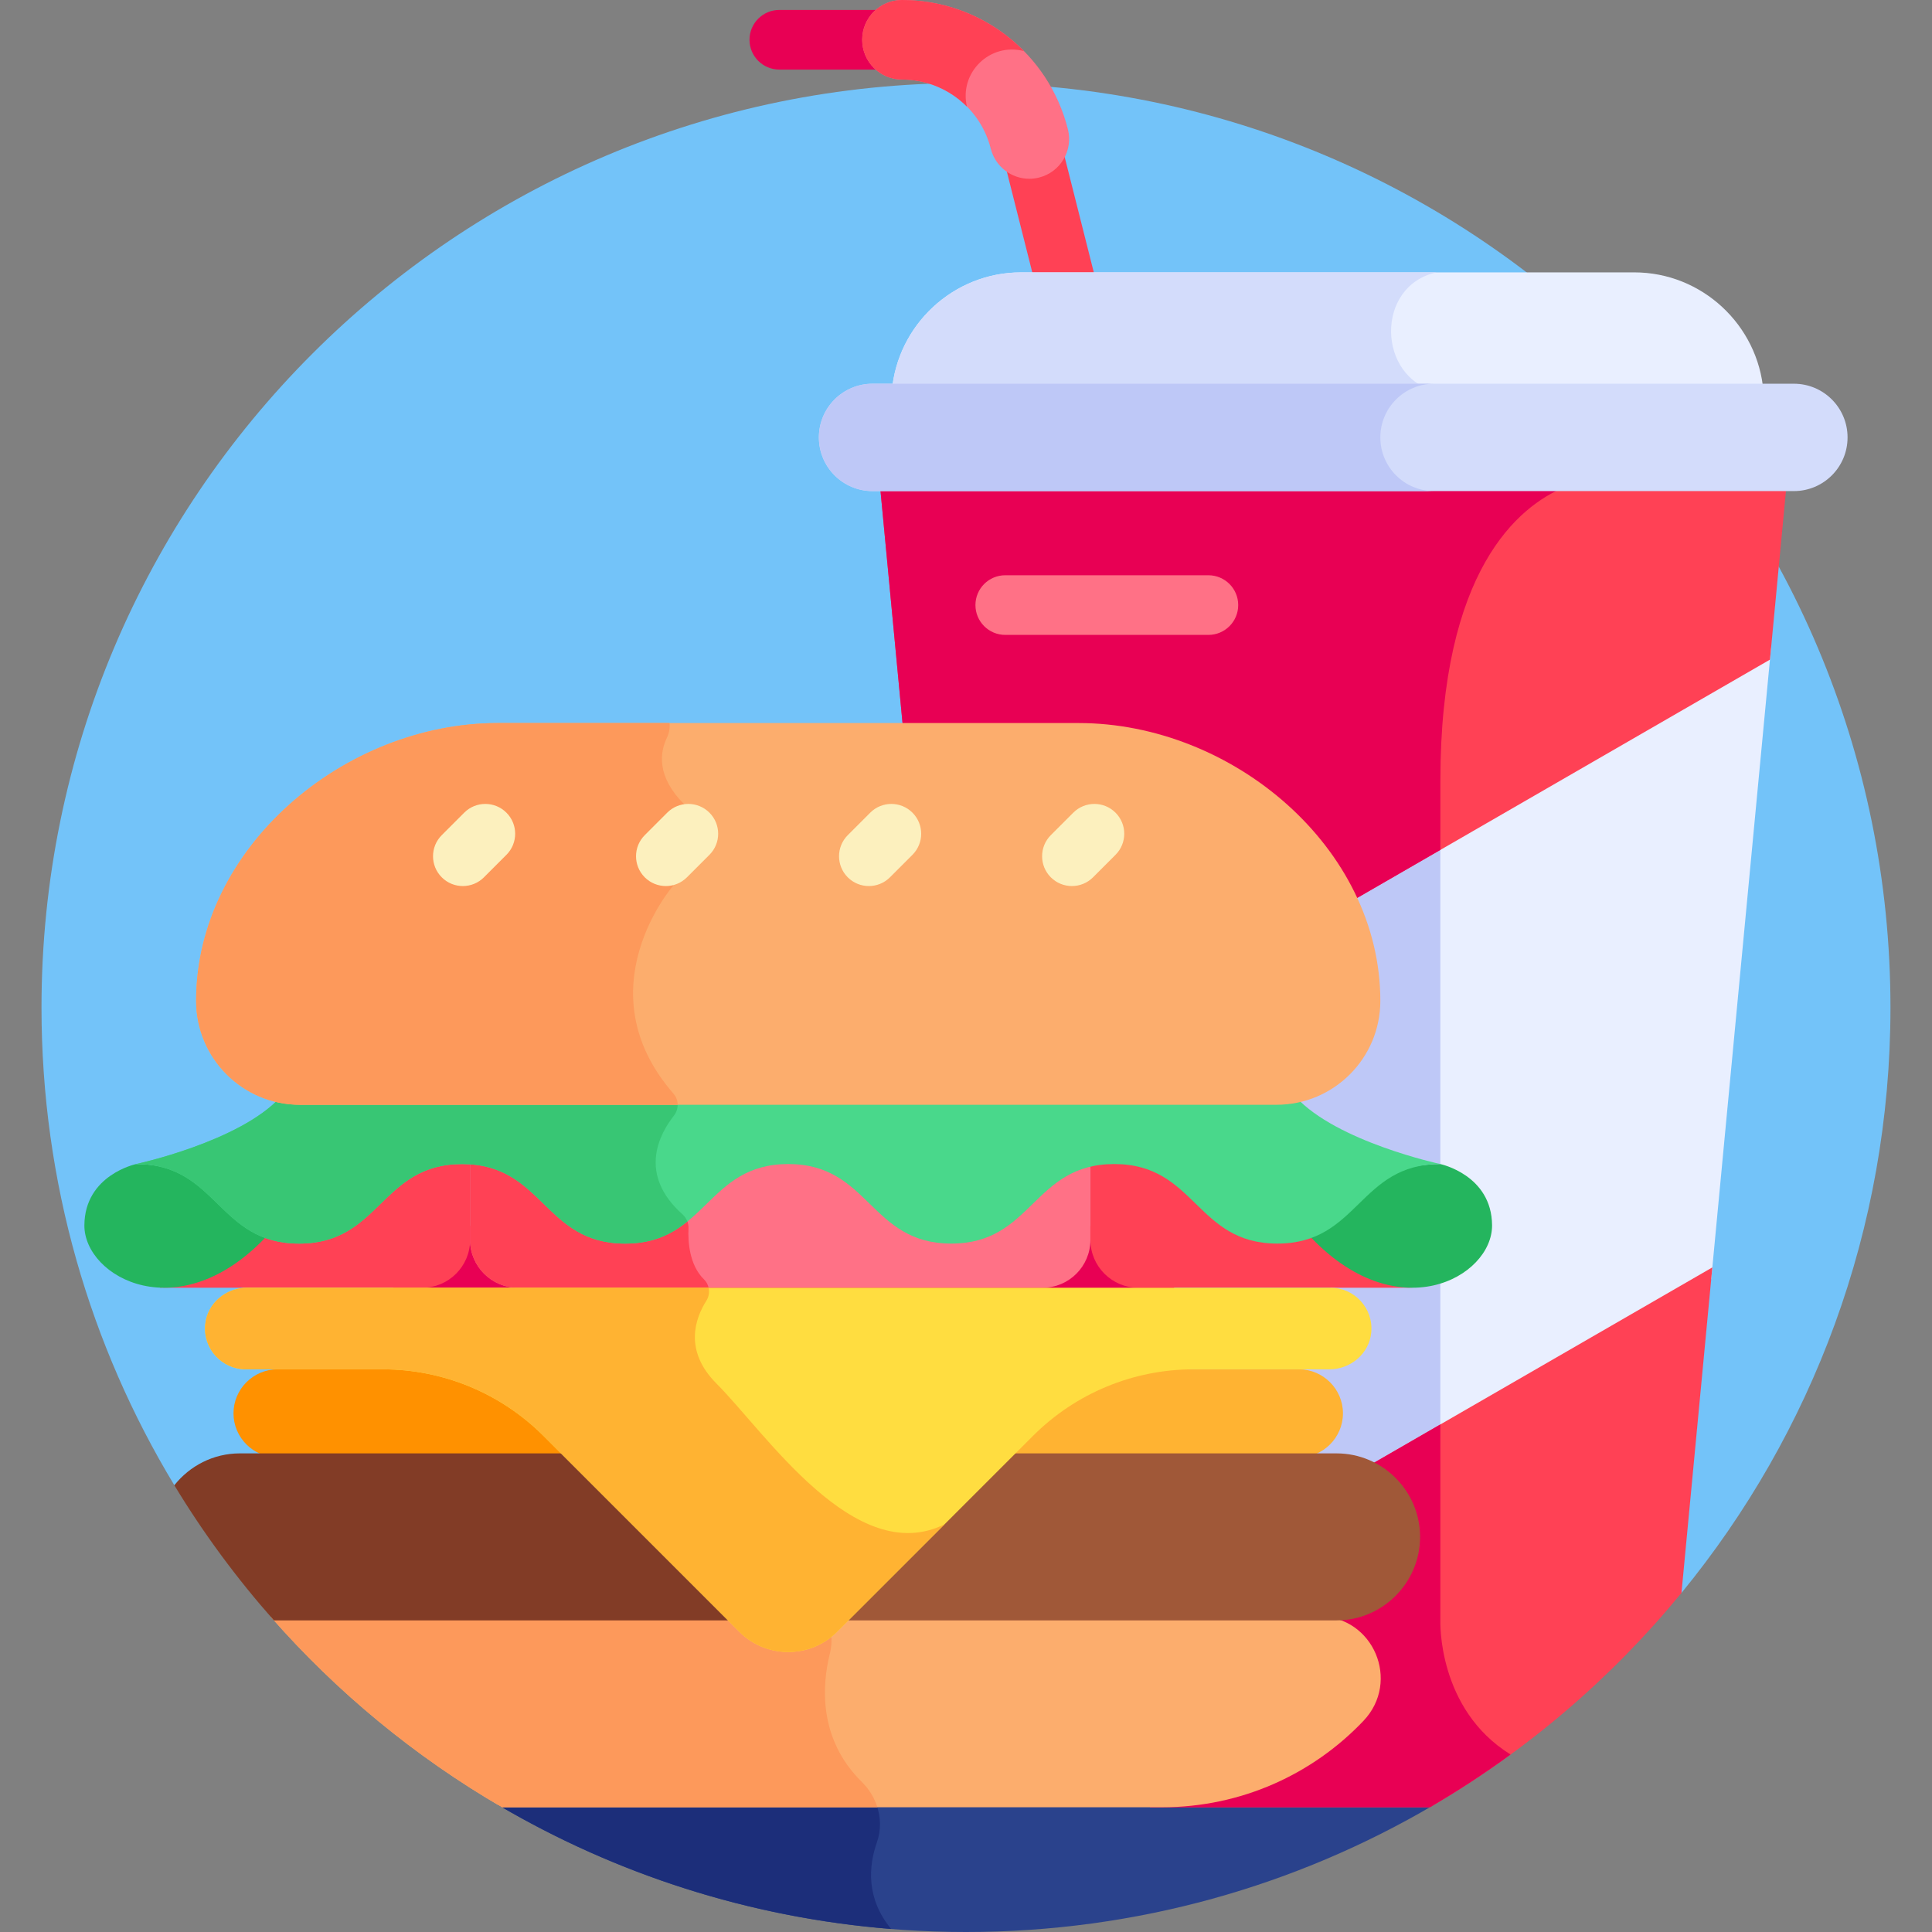 <svg width="96" height="96" viewBox="0 0 96 96" fill="none" xmlns="http://www.w3.org/2000/svg">
<rect x="0" y="0" width="96" height="96" fill="#808080" stroke="none"/>
<g clip-path="url(#clip0)">
<path d="M8.664 73.802L83.552 79.151C90.041 71.23 93.936 61.102 93.936 50.063C93.936 24.692 73.369 4.125 47.999 4.125C22.628 4.125 2.062 24.692 2.062 50.063C2.062 58.75 4.474 66.874 8.664 73.802Z" fill="#73C3F9"/>
<path d="M24.76 89.693C31.578 93.7 39.518 96 47.998 96C56.477 96 64.418 93.7 71.236 89.693H24.76Z" fill="#2A428C"/>
<path d="M44.282 95.85C43.021 94.326 43.162 92.717 43.574 91.543C43.788 90.931 43.769 90.283 43.559 89.693H24.761C30.572 93.109 37.2 95.282 44.282 95.85Z" fill="#1C2E7A"/>
<path d="M19.539 60.915H58.342V66.04H19.539V60.915Z" fill="#E80054"/>
<path d="M88.003 32.191L66.974 44.332C67.811 45.983 68.291 47.807 68.291 49.732C68.291 51.992 66.758 53.938 64.562 54.464L64.03 54.592C64.102 54.626 66.014 56.951 71.508 58.131C71.603 58.152 73.827 58.657 73.843 60.883C73.851 62.162 72.416 63.7 70.14 63.689L66.119 63.691V64.283C67.106 64.283 67.945 65.138 67.842 66.187C67.756 67.061 66.972 67.745 66.056 67.745H64.545V68.337C66.562 68.337 67.183 71.099 65.323 71.948L64.083 72.513H66.414C67.173 72.513 67.88 72.737 68.477 73.118L85.03 63.561L88.003 32.191Z" fill="#E9EFFF"/>
<path d="M70.139 63.689L66.119 63.691V64.283C67.106 64.283 67.945 65.138 67.841 66.187C67.756 67.061 66.971 67.745 66.056 67.745H64.545V68.337C66.562 68.337 67.183 71.099 65.323 71.948L64.083 72.514H66.414C67.173 72.514 67.879 72.737 68.477 73.118L71.57 71.332C71.57 68.977 71.57 66.302 71.57 63.469C71.142 63.609 70.664 63.692 70.139 63.689Z" fill="#BEC8F7"/>
<path d="M68.291 49.732C68.291 51.992 66.758 53.938 64.562 54.465L64.03 54.592C64.102 54.627 66.014 56.951 71.508 58.131C71.516 58.133 71.538 58.138 71.57 58.146C71.57 52.496 71.57 46.633 71.57 41.678L66.974 44.332C67.81 45.983 68.291 47.807 68.291 49.732Z" fill="#BEC8F7"/>
<path d="M51.495 14.333L49.712 7.269C49.512 6.476 49.993 5.67 50.786 5.47C51.58 5.269 52.386 5.751 52.586 6.544L54.369 13.607C54.569 14.401 54.089 15.207 53.295 15.407C52.505 15.607 51.696 15.129 51.495 14.333Z" fill="#FF4155"/>
<path d="M44.818 3.458H38.724C37.906 3.458 37.242 2.794 37.242 1.976C37.242 1.158 37.906 0.494 38.724 0.494H44.818C45.636 0.494 46.3 1.158 46.3 1.976C46.3 2.794 45.636 3.458 44.818 3.458Z" fill="#E80054"/>
<path d="M53.599 36.224C59.273 36.224 64.871 39.742 67.183 44.765L87.949 32.776L88.761 24.204H43.734L44.874 36.224H53.599V36.224Z" fill="#FF4155"/>
<path d="M43.734 24.204L44.874 36.224H53.599C59.273 36.224 64.871 39.742 67.183 44.765L71.571 42.231C71.571 41.034 71.571 39.886 71.571 38.803C71.571 28.29 75.478 25.145 77.746 24.204H43.734Z" fill="#E80054"/>
<path d="M85.085 62.977L67.983 72.851C69.327 73.453 70.267 74.801 70.267 76.367C70.267 78.42 68.658 80.108 66.603 80.21L65.141 80.281L66.516 80.784C68.284 81.429 68.974 83.789 67.535 85.303C64.96 88.013 61.483 89.506 57.747 89.506H57.147V89.802H71.053C75.834 87.023 80.067 83.406 83.552 79.151L85.085 62.977Z" fill="#FF4155"/>
<path d="M71.57 70.779L67.982 72.851C69.326 73.453 70.267 74.801 70.267 76.367C70.267 78.42 68.658 80.108 66.603 80.21L65.141 80.282L66.516 80.784C68.284 81.43 68.974 83.789 67.535 85.303C64.96 88.013 61.483 89.506 57.747 89.506H57.147V89.802H71.053C72.436 88.998 73.773 88.121 75.06 87.181C71.403 84.919 71.57 80.516 71.57 80.516C71.57 80.516 71.57 76.528 71.57 70.779Z" fill="#E80054"/>
<path d="M87.626 19.462C87.361 16.157 84.575 13.534 81.205 13.534H50.735C47.365 13.534 44.58 16.157 44.315 19.462H87.626Z" fill="#E9EFFF"/>
<path d="M71.379 13.535H50.735C47.365 13.535 44.58 16.157 44.315 19.462H71.406C68.412 18.791 68.317 14.194 71.379 13.535Z" fill="#D3DCFB"/>
<path d="M89.137 24.402H43.357C41.884 24.402 40.69 23.208 40.69 21.735C40.69 20.261 41.884 19.067 43.357 19.067H89.137C90.61 19.067 91.804 20.261 91.804 21.735C91.805 23.208 90.61 24.402 89.137 24.402Z" fill="#D3DCFB"/>
<path d="M68.588 21.735C68.588 20.261 69.782 19.067 71.255 19.067H43.357C41.884 19.067 40.69 20.261 40.69 21.735C40.69 23.208 41.884 24.402 43.357 24.402H71.255C69.782 24.402 68.588 23.208 68.588 21.735Z" fill="#BEC8F7"/>
<path d="M60.044 31.548H49.951C49.132 31.548 48.469 30.884 48.469 30.066C48.469 29.248 49.132 28.584 49.951 28.584H60.044C60.863 28.584 61.526 29.248 61.526 30.066C61.526 30.884 60.863 31.548 60.044 31.548Z" fill="#FF7186"/>
<path d="M65.546 80.318H41.939L41.387 80.871C40.16 82.098 38.172 82.098 36.945 80.871L36.393 80.318H13.435C16.721 84.07 20.607 87.281 24.945 89.802H57.746C61.684 89.802 65.236 88.153 67.75 85.508C69.611 83.549 68.248 80.318 65.546 80.318Z" fill="#FCAD6D"/>
<path d="M41.232 82.182C41.332 81.782 41.345 81.37 41.276 80.971C40.042 82.094 38.137 82.062 36.945 80.871L36.393 80.318H13.591L13.504 80.396C16.776 84.113 20.637 87.298 24.945 89.802H43.596C43.451 89.338 43.19 88.905 42.83 88.55C40.62 86.377 40.863 83.668 41.232 82.182Z" fill="#FD995B"/>
<path d="M27.001 70.949C25.596 69.545 23.859 68.552 21.974 68.041H13.788C12.586 68.041 11.602 69.025 11.602 70.228C11.602 71.431 12.586 72.415 13.788 72.415H27.792C27.997 72.415 28.194 72.385 28.383 72.331L27.001 70.949Z" fill="#FF9100"/>
<path d="M64.545 68.041H56.359C54.475 68.552 52.737 69.545 51.332 70.949L49.95 72.331C50.139 72.385 50.336 72.415 50.541 72.415H64.545C65.747 72.415 66.731 71.431 66.731 70.228C66.732 69.025 65.748 68.041 64.545 68.041Z" fill="#FFB332"/>
<path d="M13.609 80.516H36.59L28.291 72.218H11.917C10.601 72.218 9.425 72.839 8.663 73.802C10.108 76.191 11.767 78.437 13.609 80.516Z" fill="#823C26"/>
<path d="M66.414 72.218H50.04L41.741 80.516H66.414C68.696 80.516 70.563 78.649 70.563 76.367C70.563 74.085 68.696 72.218 66.414 72.218Z" fill="#A05838"/>
<path d="M47.268 61.2C43.218 61.2 43.216 57.249 39.165 57.249C35.115 57.249 35.113 61.2 31.062 61.2C27.149 61.2 27.016 57.513 23.358 57.263V61.616C23.358 62.92 24.425 63.987 25.729 63.987H51.811C53.115 63.987 54.181 62.92 54.181 61.616V57.382C51.273 58.065 50.877 61.2 47.268 61.2Z" fill="#FF7186"/>
<path d="M34.986 63.578C34.241 62.854 34.182 61.667 34.211 61.039C34.223 60.772 34.112 60.516 33.913 60.339C33.903 60.33 33.894 60.32 33.883 60.311C33.168 60.827 32.307 61.201 31.063 61.201C27.15 61.201 27.017 57.513 23.359 57.263V61.616C23.359 62.92 24.426 63.987 25.73 63.987H35.21C35.177 63.835 35.103 63.692 34.986 63.578Z" fill="#FF4155"/>
<path d="M14.863 61.2C14.2 61.2 13.647 61.093 13.165 60.916C11.356 62.801 9.5 64.043 7.947 63.977V63.987H20.988C22.292 63.987 23.359 62.92 23.359 61.616V57.263C23.231 57.254 23.099 57.248 22.962 57.248C18.912 57.249 18.912 61.2 14.863 61.2Z" fill="#FF4155"/>
<path d="M70.138 63.981C68.637 63.971 66.881 62.703 65.167 60.916C64.685 61.093 64.132 61.2 63.469 61.2C59.42 61.2 59.42 57.249 55.37 57.249C54.929 57.249 54.538 57.298 54.183 57.381V61.616C54.183 62.92 55.249 63.987 56.554 63.987H70.138V63.981Z" fill="#FF4155"/>
<path d="M51.147 8.883C50.263 8.883 49.459 8.286 49.232 7.391C48.721 5.366 46.906 3.952 44.818 3.952C43.726 3.952 42.842 3.067 42.842 1.976C42.842 0.885 43.726 0 44.818 0C48.718 0 52.109 2.641 53.064 6.423C53.331 7.481 52.69 8.555 51.632 8.822C51.47 8.864 51.307 8.883 51.147 8.883Z" fill="#FF7186"/>
<path d="M9.476 58.331C8.609 58.04 7.683 57.842 6.762 57.842C6.762 57.842 4.21 58.38 4.193 60.882C4.176 63.472 8.948 66.129 13.358 61.31C11.681 60.691 10.887 59.21 9.476 58.331Z" fill="#24B55E"/>
<path d="M68.857 58.331C69.724 58.04 70.651 57.842 71.571 57.842C71.571 57.842 74.123 58.38 74.14 60.882C74.158 63.472 69.385 66.129 64.976 61.31C66.652 60.691 67.446 59.21 68.857 58.331Z" fill="#24B55E"/>
<path d="M66.12 63.987H12.277C11.224 63.987 10.299 64.764 10.197 65.813C10.078 67.017 11.032 68.041 12.213 68.041H19.026C22.017 68.041 24.885 69.229 27 71.344L36.736 81.08C38.078 82.422 40.255 82.422 41.597 81.08L51.333 71.344C53.448 69.229 56.316 68.041 59.307 68.041H66.056C67.109 68.041 68.034 67.264 68.136 66.216C68.255 65.012 67.301 63.987 66.12 63.987Z" fill="#FFDD40"/>
<path d="M10.197 65.813C10.078 67.017 11.032 68.041 12.214 68.041H19.026C22.017 68.041 24.885 69.229 27 71.344L36.736 81.08C38.078 82.423 40.255 82.423 41.597 81.08L46.937 75.741C42.484 77.944 38.038 71.186 35.608 68.756C33.96 67.108 34.548 65.502 35.096 64.639C35.222 64.441 35.258 64.205 35.211 63.987H12.277C11.224 63.987 10.299 64.764 10.197 65.813Z" fill="#FFB332"/>
<path d="M64.381 54.501H13.951C11.907 56.737 6.762 57.841 6.762 57.841C10.812 57.841 10.812 61.793 14.862 61.793C18.912 61.793 18.912 57.841 22.962 57.841C27.012 57.841 27.012 61.793 31.063 61.793C35.113 61.793 35.115 57.841 39.166 57.841C43.216 57.841 43.218 61.793 47.269 61.793C51.319 61.793 51.319 57.841 55.369 57.841C59.419 57.841 59.419 61.793 63.469 61.793C67.519 61.793 67.519 57.841 71.57 57.841C71.57 57.842 66.424 56.737 64.381 54.501Z" fill="#49D88B"/>
<path d="M6.762 57.841C10.812 57.841 10.812 61.793 14.862 61.793C18.912 61.793 18.912 57.841 22.962 57.841C27.012 57.841 27.012 61.793 31.063 61.793C32.468 61.793 33.386 61.317 34.156 60.695C34.105 60.56 34.023 60.437 33.913 60.339C31.69 58.359 32.756 56.363 33.489 55.434C33.703 55.163 33.728 54.795 33.571 54.501H13.951C11.908 56.737 6.762 57.841 6.762 57.841Z" fill="#38C674"/>
<path d="M53.598 35.928H24.735C17.111 35.928 9.745 42.108 9.745 49.732C9.745 52.584 12.057 54.896 14.909 54.896H63.425C66.276 54.896 68.588 52.584 68.588 49.732C68.588 42.108 61.222 35.928 53.598 35.928Z" fill="#FCAD6D"/>
<path d="M33.464 54.341C28.965 49.176 33.437 44.028 33.437 44.028L33.983 39.946C32.608 38.572 32.793 37.371 33.142 36.649C33.252 36.419 33.292 36.169 33.268 35.928H24.735C17.111 35.928 9.745 42.108 9.745 49.732C9.745 52.584 12.057 54.896 14.909 54.896H33.673C33.672 54.697 33.602 54.5 33.464 54.341Z" fill="#FD995B"/>
<path d="M52.215 43.594C51.637 43.015 51.637 42.077 52.215 41.498L53.333 40.38C53.912 39.802 54.85 39.802 55.429 40.381C56.008 40.959 56.008 41.898 55.429 42.476L54.311 43.594C53.732 44.172 52.794 44.172 52.215 43.594Z" fill="#FCF0BE"/>
<path d="M42.125 43.594C41.547 43.015 41.547 42.077 42.126 41.498L43.243 40.38C43.822 39.802 44.76 39.802 45.339 40.381C45.918 40.959 45.918 41.898 45.339 42.476L44.221 43.594C43.642 44.172 42.704 44.172 42.125 43.594Z" fill="#FCF0BE"/>
<path d="M32.038 43.594C31.459 43.015 31.459 42.077 32.038 41.498L33.155 40.38C33.734 39.802 34.672 39.802 35.251 40.381C35.83 40.959 35.83 41.898 35.251 42.476L34.133 43.594C33.554 44.172 32.617 44.172 32.038 43.594Z" fill="#FCF0BE"/>
<path d="M21.951 43.594C21.372 43.015 21.372 42.077 21.951 41.498L23.068 40.38C23.647 39.802 24.585 39.802 25.164 40.381C25.743 40.959 25.743 41.898 25.164 42.476L24.046 43.594C23.467 44.172 22.529 44.172 21.951 43.594Z" fill="#FCF0BE"/>
<path d="M50.882 2.54C49.324 0.956 47.163 0 44.818 0C43.726 0 42.842 0.885 42.842 1.976C42.842 3.067 43.726 3.952 44.818 3.952C46.065 3.952 47.213 4.459 48.046 5.298C47.649 3.602 49.194 2.095 50.882 2.54Z" fill="#FF4155"/>
</g>
<defs>
<clipPath id="clip0">
<rect width="96" height="96" fill="white"/>
</clipPath>
</defs>
</svg>
